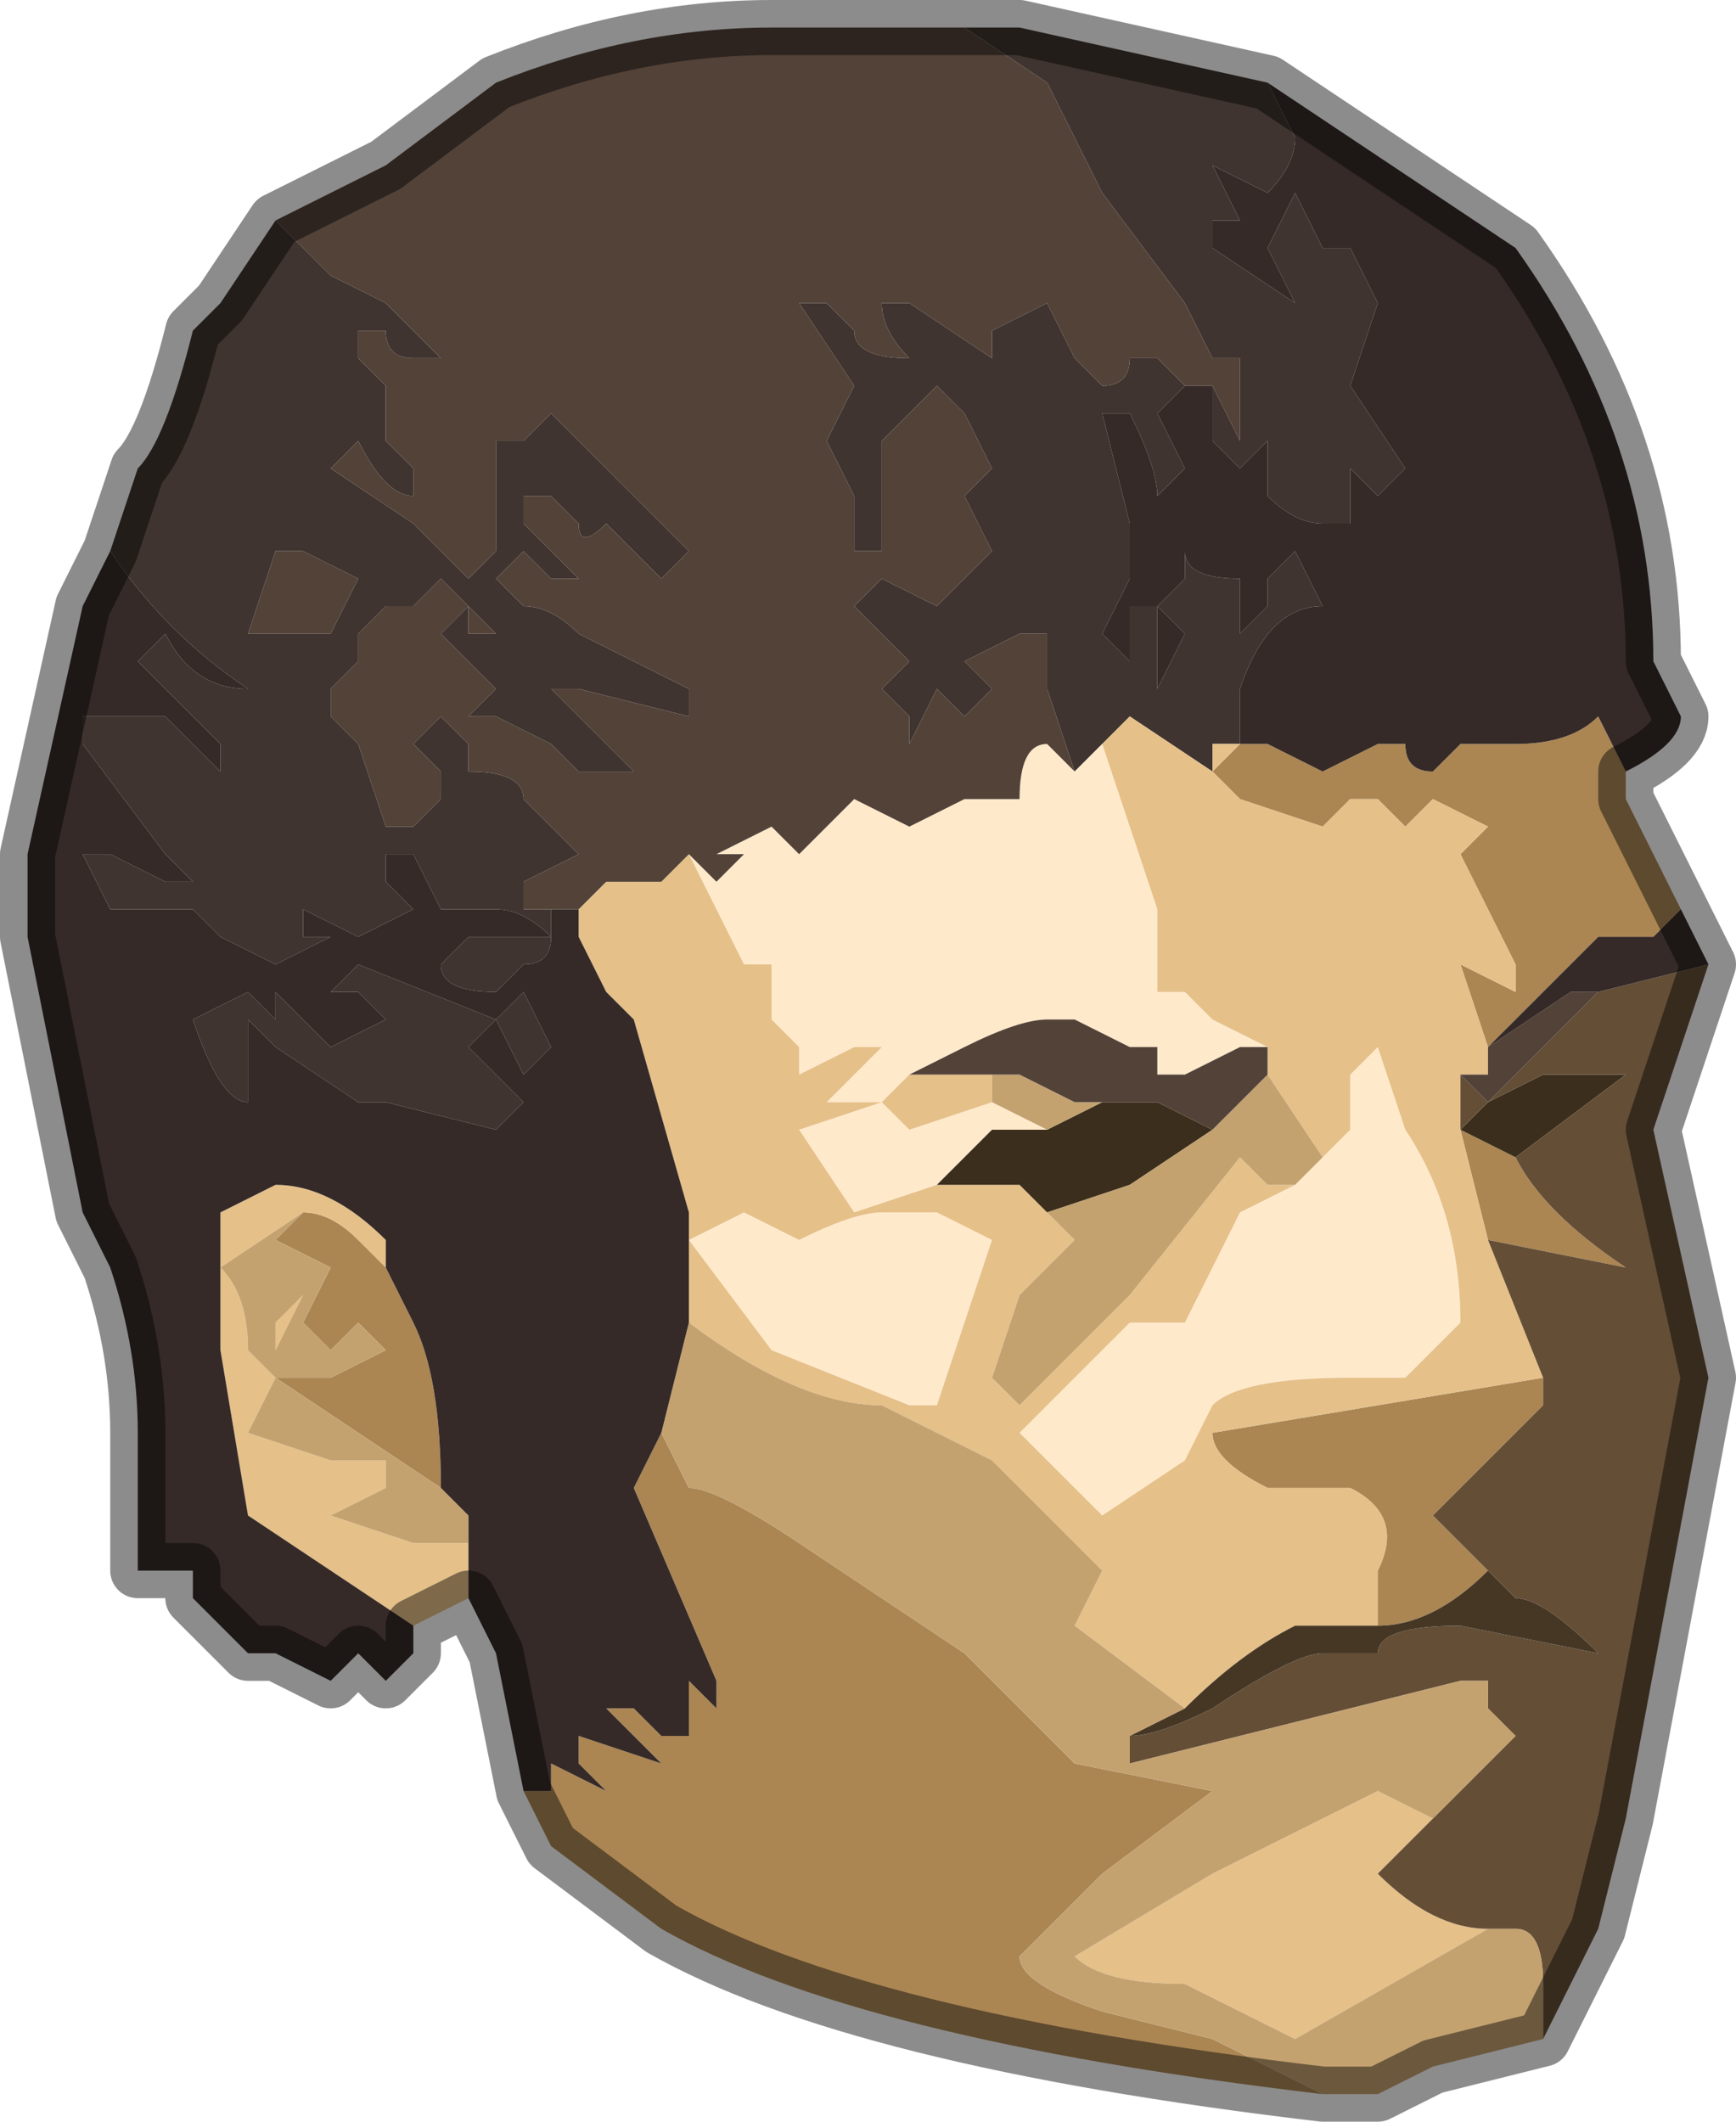 <?xml version="1.0" encoding="UTF-8" standalone="no"?>
<svg xmlns:xlink="http://www.w3.org/1999/xlink" height="3.85px" width="3.15px" xmlns="http://www.w3.org/2000/svg">
  <g transform="matrix(1.0, 0.0, 0.0, 1.0, 1.4, 1.8)">
    <path d="M0.9 -1.65 L0.9 -1.65 0.95 -1.55 Q0.95 -1.5 0.9 -1.45 L0.8 -1.5 0.8 -1.5 0.85 -1.4 0.85 -1.4 0.8 -1.4 0.8 -1.35 0.95 -1.25 0.9 -1.35 0.95 -1.45 1.0 -1.35 1.05 -1.35 1.05 -1.35 1.1 -1.25 1.1 -1.25 1.05 -1.1 1.15 -0.95 1.15 -0.95 1.1 -0.9 1.05 -0.95 1.05 -0.85 1.0 -0.85 Q0.95 -0.85 0.9 -0.9 L0.9 -1.0 0.85 -0.95 0.8 -1.0 0.8 -1.1 0.85 -1.0 0.85 -1.15 0.8 -1.15 0.75 -1.25 0.6 -1.45 0.5 -1.65 0.35 -1.75 0.45 -1.75 0.9 -1.65 M0.75 -1.1 L0.7 -1.05 0.7 -1.05 0.75 -0.95 0.7 -0.9 Q0.7 -0.95 0.65 -1.05 L0.65 -1.05 0.6 -1.05 0.65 -0.85 0.65 -0.75 0.6 -0.65 0.65 -0.6 0.65 -0.6 Q0.65 -0.6 0.65 -0.7 L0.65 -0.7 0.7 -0.7 0.7 -0.55 0.75 -0.65 0.7 -0.7 0.75 -0.75 0.75 -0.8 Q0.75 -0.75 0.85 -0.75 L0.85 -0.7 0.85 -0.65 0.9 -0.7 0.9 -0.75 0.95 -0.8 1.0 -0.7 Q0.9 -0.7 0.85 -0.55 L0.85 -0.45 0.85 -0.45 0.8 -0.45 0.8 -0.4 0.65 -0.5 0.6 -0.45 0.55 -0.4 0.55 -0.4 0.5 -0.55 0.5 -0.65 0.45 -0.65 0.35 -0.6 0.4 -0.55 0.35 -0.5 0.35 -0.5 0.3 -0.55 0.3 -0.55 0.25 -0.45 0.25 -0.5 0.2 -0.55 0.25 -0.6 0.15 -0.7 0.2 -0.75 0.3 -0.7 0.3 -0.7 0.3 -0.7 0.4 -0.8 0.35 -0.9 0.4 -0.95 0.35 -1.05 0.35 -1.05 0.3 -1.1 0.2 -1.0 0.2 -0.8 0.15 -0.8 0.15 -0.85 0.15 -0.9 0.1 -1.0 0.15 -1.1 0.05 -1.25 0.1 -1.25 0.15 -1.2 Q0.15 -1.15 0.25 -1.15 L0.25 -1.15 Q0.2 -1.2 0.2 -1.25 L0.25 -1.25 0.4 -1.15 0.4 -1.2 0.5 -1.25 0.55 -1.15 0.55 -1.15 0.6 -1.1 Q0.65 -1.1 0.65 -1.15 L0.7 -1.15 0.75 -1.1 M-1.2 -0.8 L-1.15 -0.95 Q-1.1 -1.0 -1.05 -1.2 L-1.0 -1.25 -0.9 -1.4 -0.8 -1.3 -0.7 -1.25 -0.65 -1.2 -0.65 -1.2 -0.6 -1.15 -0.65 -1.15 -0.65 -1.15 Q-0.7 -1.15 -0.7 -1.2 L-0.75 -1.2 -0.75 -1.15 -0.7 -1.1 -0.7 -1.0 -0.65 -0.95 -0.65 -0.9 Q-0.7 -0.9 -0.75 -1.0 L-0.8 -0.95 -0.65 -0.85 -0.55 -0.75 -0.55 -0.75 -0.5 -0.8 -0.5 -1.0 -0.45 -1.0 -0.4 -1.05 -0.15 -0.8 -0.2 -0.75 -0.2 -0.75 -0.3 -0.85 Q-0.35 -0.8 -0.35 -0.85 L-0.4 -0.9 -0.45 -0.9 -0.45 -0.85 -0.4 -0.8 -0.35 -0.75 -0.4 -0.75 -0.45 -0.8 -0.5 -0.75 -0.45 -0.7 Q-0.4 -0.7 -0.35 -0.65 L-0.15 -0.55 -0.15 -0.5 -0.35 -0.55 -0.4 -0.55 -0.25 -0.4 -0.35 -0.4 -0.4 -0.45 -0.5 -0.5 -0.55 -0.5 -0.5 -0.55 -0.6 -0.65 -0.55 -0.7 -0.55 -0.65 -0.5 -0.65 -0.55 -0.7 -0.6 -0.75 -0.65 -0.7 -0.7 -0.7 -0.75 -0.65 -0.75 -0.65 -0.7 -0.6 -0.75 -0.65 -0.75 -0.6 -0.8 -0.55 -0.8 -0.5 -0.75 -0.45 -0.7 -0.3 -0.65 -0.3 -0.65 -0.3 -0.65 -0.3 -0.6 -0.35 -0.6 -0.4 -0.65 -0.45 -0.6 -0.5 -0.55 -0.45 -0.55 -0.4 Q-0.45 -0.4 -0.45 -0.35 L-0.35 -0.25 -0.45 -0.2 -0.45 -0.15 -0.4 -0.15 -0.4 -0.1 Q-0.4 -0.05 -0.45 -0.05 L-0.5 0.0 -0.5 0.0 Q-0.6 0.0 -0.6 -0.05 L-0.55 -0.1 -0.45 -0.1 -0.4 -0.1 -0.4 -0.1 Q-0.45 -0.15 -0.5 -0.15 L-0.6 -0.15 -0.65 -0.25 -0.7 -0.25 -0.7 -0.2 -0.65 -0.15 -0.75 -0.1 -0.85 -0.15 -0.85 -0.1 -0.8 -0.1 -0.9 -0.05 -1.0 -0.1 -1.05 -0.15 -1.15 -0.15 -1.2 -0.15 -1.25 -0.25 -1.2 -0.25 -1.1 -0.2 -1.05 -0.2 -1.1 -0.25 -1.25 -0.45 -1.25 -0.5 -1.15 -0.5 -1.1 -0.5 -1.0 -0.4 -1.0 -0.45 -1.1 -0.55 -1.15 -0.6 -1.1 -0.65 Q-1.05 -0.55 -0.95 -0.55 L-0.95 -0.55 Q-1.1 -0.65 -1.2 -0.8 M0.15 -1.0 L0.15 -0.9 0.15 -1.0 M-0.9 -0.65 L-0.85 -0.65 -0.8 -0.65 -0.8 -0.65 -0.75 -0.75 -0.85 -0.8 -0.9 -0.8 -0.95 -0.65 -0.9 -0.65 M-0.45 0.15 L-0.5 0.05 -0.55 0.1 -0.45 0.2 -0.5 0.25 -0.7 0.2 -0.75 0.2 -0.9 0.1 -0.95 0.05 -0.95 0.15 -0.95 0.2 Q-1.0 0.2 -1.05 0.05 L-0.95 0.0 -0.9 0.05 -0.9 0.0 -0.85 0.05 -0.8 0.1 -0.7 0.05 -0.75 0.0 -0.8 0.0 -0.75 -0.05 -0.5 0.05 -0.45 0.0 -0.4 0.1 -0.4 0.1 -0.45 0.15" fill="#3f3430" fill-rule="evenodd" stroke="none"/>
    <path d="M-0.15 -0.25 L-0.1 -0.2 -0.05 -0.25 -0.1 -0.25 0.0 -0.3 0.05 -0.25 0.15 -0.35 0.25 -0.3 0.35 -0.35 0.45 -0.35 Q0.45 -0.45 0.5 -0.45 L0.55 -0.4 0.55 -0.4 0.6 -0.45 0.7 -0.15 0.7 0.0 0.7 0.0 0.75 0.0 0.8 0.05 0.9 0.1 0.85 0.1 0.75 0.15 0.7 0.15 0.7 0.1 0.65 0.1 0.55 0.05 0.5 0.05 Q0.45 0.05 0.35 0.1 L0.25 0.15 0.2 0.2 0.15 0.2 0.1 0.2 0.2 0.1 0.15 0.1 0.05 0.15 0.05 0.1 0.0 0.05 0.0 -0.05 -0.05 -0.05 -0.1 -0.15 -0.15 -0.25 M1.0 0.3 L1.05 0.25 1.05 0.15 1.1 0.1 1.15 0.25 Q1.25 0.4 1.25 0.6 L1.15 0.7 1.05 0.7 Q0.85 0.7 0.8 0.75 L0.75 0.85 0.6 0.95 0.55 0.9 0.45 0.8 0.65 0.6 0.75 0.6 0.85 0.4 0.95 0.35 1.0 0.3 M0.3 0.35 L0.15 0.4 0.05 0.25 0.2 0.2 0.25 0.25 0.4 0.2 0.5 0.25 0.45 0.25 0.4 0.25 0.3 0.35 M0.05 0.45 Q0.15 0.4 0.2 0.4 L0.3 0.4 0.4 0.45 0.3 0.75 0.25 0.75 0.0 0.65 -0.15 0.45 -0.05 0.4 0.05 0.45" fill="#ffe9cb" fill-rule="evenodd" stroke="none"/>
    <path d="M0.85 -0.45 L0.9 -0.45 1.0 -0.4 1.1 -0.45 1.1 -0.45 1.15 -0.45 Q1.15 -0.4 1.2 -0.4 L1.25 -0.45 1.35 -0.45 Q1.45 -0.45 1.5 -0.5 L1.55 -0.4 1.55 -0.35 1.65 -0.15 1.6 -0.1 1.55 -0.1 1.55 -0.1 1.5 -0.1 1.35 0.05 1.3 0.1 1.25 -0.05 1.35 0.0 1.35 -0.05 1.3 -0.15 1.25 -0.25 1.25 -0.25 1.3 -0.3 1.2 -0.35 1.15 -0.3 1.1 -0.35 1.05 -0.35 1.0 -0.3 0.85 -0.35 0.8 -0.4 0.85 -0.45 M1.0 2.0 Q0.15 1.9 -0.2 1.7 L-0.4 1.55 -0.45 1.45 -0.4 1.45 -0.4 1.4 -0.3 1.45 -0.35 1.4 -0.35 1.35 -0.2 1.4 -0.3 1.3 -0.25 1.3 -0.2 1.35 -0.15 1.35 -0.15 1.25 -0.1 1.3 -0.1 1.25 -0.25 0.9 -0.2 0.8 -0.15 0.9 Q-0.1 0.9 0.05 1.0 L0.35 1.2 0.55 1.4 0.8 1.45 0.6 1.6 Q0.45 1.75 0.45 1.75 0.45 1.8 0.6 1.85 L0.8 1.9 Q0.9 1.95 1.0 2.0 M1.1 1.15 L1.1 1.05 Q1.15 0.95 1.05 0.9 L1.0 0.9 0.9 0.9 Q0.8 0.85 0.8 0.8 L1.4 0.7 1.4 0.75 1.2 0.95 1.3 1.05 Q1.2 1.15 1.1 1.15 M1.3 0.45 L1.25 0.25 1.35 0.3 Q1.4 0.4 1.55 0.5 L1.3 0.45 M-0.7 0.5 L-0.65 0.6 Q-0.6 0.7 -0.6 0.9 L-0.9 0.7 -0.85 0.7 -0.8 0.7 -0.7 0.65 -0.75 0.6 -0.8 0.65 -0.85 0.6 -0.8 0.5 -0.9 0.45 -0.85 0.4 Q-0.8 0.4 -0.75 0.45 L-0.7 0.5" fill="#ab8653" fill-rule="evenodd" stroke="none"/>
    <path d="M-0.55 1.1 L-0.65 1.15 -0.95 0.95 -1.0 0.65 -1.0 0.4 -0.9 0.35 Q-0.8 0.35 -0.7 0.45 L-0.7 0.5 -0.75 0.45 Q-0.8 0.4 -0.85 0.4 L-0.85 0.4 -1.0 0.5 Q-0.95 0.55 -0.95 0.65 L-0.9 0.7 -0.9 0.65 -0.9 0.6 -0.85 0.55 -0.9 0.65 -0.9 0.7 -0.95 0.8 -0.8 0.85 -0.7 0.85 -0.7 0.9 -0.8 0.95 -0.65 1.0 -0.55 1.0 -0.55 1.0 -0.55 1.1 M0.6 -0.45 L0.65 -0.5 0.8 -0.4 0.8 -0.45 0.85 -0.45 0.85 -0.45 0.8 -0.4 0.85 -0.35 1.0 -0.3 1.05 -0.35 1.1 -0.35 1.15 -0.3 1.2 -0.35 1.3 -0.3 1.25 -0.25 1.25 -0.25 1.3 -0.15 1.35 -0.05 1.35 0.0 1.25 -0.05 1.3 0.1 1.3 0.15 1.25 0.15 1.25 0.25 1.3 0.45 1.4 0.7 0.8 0.8 Q0.8 0.85 0.9 0.9 L1.0 0.9 1.05 0.9 Q1.15 0.95 1.1 1.05 L1.1 1.15 0.95 1.15 Q0.85 1.2 0.75 1.3 L0.55 1.15 0.6 1.05 0.5 0.95 0.4 0.85 0.2 0.75 Q0.05 0.75 -0.15 0.6 L-0.15 0.4 -0.25 0.05 -0.3 0.0 -0.35 -0.1 -0.35 -0.15 -0.3 -0.2 -0.25 -0.2 -0.2 -0.2 -0.2 -0.2 -0.15 -0.25 -0.15 -0.25 -0.1 -0.15 -0.05 -0.05 0.0 -0.05 0.0 0.05 0.05 0.1 0.05 0.15 0.15 0.1 0.2 0.1 0.1 0.2 0.15 0.2 0.2 0.2 0.25 0.15 0.4 0.15 0.4 0.2 0.25 0.25 0.2 0.2 0.05 0.25 0.15 0.4 0.3 0.35 0.45 0.35 0.5 0.4 0.55 0.45 0.45 0.55 0.4 0.7 0.45 0.75 0.65 0.55 0.85 0.3 0.9 0.35 0.95 0.35 0.85 0.4 0.75 0.6 0.65 0.6 0.45 0.8 0.55 0.9 0.6 0.95 0.75 0.85 0.8 0.75 Q0.85 0.7 1.05 0.7 L1.15 0.7 1.25 0.6 Q1.25 0.4 1.15 0.25 L1.1 0.1 1.05 0.15 1.05 0.25 1.0 0.3 0.9 0.15 0.9 0.1 0.8 0.05 0.75 0.0 0.7 0.0 0.7 0.0 0.7 -0.15 0.6 -0.45 M1.2 1.5 L1.1 1.6 Q1.2 1.7 1.3 1.7 L0.95 1.9 0.75 1.8 Q0.6 1.8 0.55 1.75 L0.8 1.6 1.1 1.45 1.2 1.5 M0.05 0.45 L-0.05 0.4 -0.15 0.45 0.0 0.65 0.25 0.75 0.3 0.75 0.4 0.45 0.3 0.4 0.2 0.4 Q0.15 0.4 0.05 0.45" fill="#e5c089" fill-rule="evenodd" stroke="none"/>
    <path d="M0.5 0.4 L0.45 0.35 0.3 0.35 0.4 0.25 0.45 0.25 0.5 0.25 0.6 0.2 0.7 0.2 Q0.8 0.25 0.8 0.25 L0.65 0.35 0.5 0.4 M1.25 0.25 L1.3 0.2 1.4 0.15 1.45 0.15 Q1.5 0.15 1.5 0.15 L1.55 0.15 1.35 0.3 1.25 0.25" fill="#3b2e1c" fill-rule="evenodd" stroke="none"/>
    <path d="M1.7 -0.05 L1.65 0.1 1.6 0.25 1.7 0.7 1.55 1.5 1.5 1.7 1.4 1.9 1.4 1.8 Q1.4 1.7 1.35 1.7 L1.3 1.7 Q1.2 1.7 1.1 1.6 L1.2 1.5 1.35 1.35 1.3 1.3 1.3 1.25 1.25 1.25 1.05 1.3 0.65 1.4 0.65 1.35 Q0.7 1.35 0.8 1.3 0.95 1.2 1.0 1.2 L1.1 1.2 Q1.1 1.15 1.25 1.15 L1.5 1.2 Q1.4 1.1 1.35 1.1 L1.3 1.05 1.2 0.95 1.4 0.75 1.4 0.7 1.3 0.45 1.55 0.5 Q1.4 0.4 1.35 0.3 L1.55 0.15 1.5 0.15 Q1.5 0.15 1.45 0.15 L1.4 0.15 1.3 0.2 1.25 0.25 1.25 0.15 1.3 0.2 1.5 0.0 1.7 -0.05" fill="#644e36" fill-rule="evenodd" stroke="none"/>
    <path d="M0.75 1.3 Q0.85 1.2 0.95 1.15 L1.1 1.15 Q1.2 1.15 1.3 1.05 L1.35 1.1 Q1.4 1.1 1.5 1.2 L1.25 1.15 Q1.1 1.15 1.1 1.2 L1.0 1.2 Q0.95 1.2 0.8 1.3 0.7 1.35 0.65 1.35 L0.75 1.3" fill="#463725" fill-rule="evenodd" stroke="none"/>
    <path d="M1.4 1.9 L1.2 1.95 1.1 2.0 1.0 2.0 Q0.9 1.95 0.8 1.9 L0.6 1.85 Q0.45 1.8 0.45 1.75 0.45 1.75 0.6 1.6 L0.8 1.45 0.55 1.4 0.35 1.2 0.05 1.0 Q-0.1 0.9 -0.15 0.9 L-0.2 0.8 -0.15 0.6 Q0.05 0.75 0.2 0.75 L0.4 0.85 0.5 0.95 0.6 1.05 0.55 1.15 0.75 1.3 0.65 1.35 0.65 1.4 1.05 1.3 1.25 1.25 1.3 1.25 1.3 1.3 1.35 1.35 1.2 1.5 1.1 1.45 0.8 1.6 0.55 1.75 Q0.6 1.8 0.75 1.8 L0.95 1.9 1.3 1.7 1.35 1.7 Q1.4 1.7 1.4 1.8 L1.4 1.9 M0.9 0.15 L1.0 0.3 0.95 0.35 0.9 0.35 0.85 0.3 0.65 0.55 0.45 0.75 0.4 0.7 0.45 0.55 0.55 0.45 0.5 0.4 0.65 0.35 0.8 0.25 0.9 0.15 M0.4 0.2 L0.4 0.15 0.45 0.15 0.55 0.2 0.65 0.2 0.7 0.2 0.6 0.2 0.5 0.25 0.4 0.2 M0.75 0.15 L0.7 0.15 0.75 0.15 M-0.6 0.9 L-0.55 0.95 -0.55 1.0 -0.55 1.0 -0.65 1.0 -0.8 0.95 -0.7 0.9 -0.7 0.85 -0.8 0.85 -0.95 0.8 -0.9 0.7 -0.9 0.65 -0.85 0.55 -0.9 0.6 -0.9 0.65 -0.9 0.7 -0.95 0.65 Q-0.95 0.55 -1.0 0.5 L-0.85 0.4 -0.85 0.4 -0.9 0.45 -0.8 0.5 -0.85 0.6 -0.8 0.65 -0.75 0.6 -0.7 0.65 -0.8 0.7 -0.85 0.7 -0.9 0.7 -0.6 0.9" fill="#c4a270" fill-rule="evenodd" stroke="none"/>
    <path d="M0.8 -1.1 L0.75 -1.1 0.7 -1.15 0.65 -1.15 Q0.65 -1.1 0.6 -1.1 L0.55 -1.15 0.55 -1.15 0.5 -1.25 0.4 -1.2 0.4 -1.15 0.25 -1.25 0.2 -1.25 Q0.2 -1.2 0.25 -1.15 L0.25 -1.15 Q0.15 -1.15 0.15 -1.2 L0.1 -1.25 0.05 -1.25 0.15 -1.1 0.1 -1.0 0.15 -0.9 0.15 -0.85 0.15 -0.8 0.2 -0.8 0.2 -1.0 0.3 -1.1 0.35 -1.05 0.35 -1.05 0.4 -0.95 0.35 -0.9 0.4 -0.8 0.3 -0.7 0.3 -0.7 0.3 -0.7 0.2 -0.75 0.15 -0.7 0.25 -0.6 0.2 -0.55 0.25 -0.5 0.25 -0.45 0.3 -0.55 0.3 -0.55 0.35 -0.5 0.35 -0.5 0.4 -0.55 0.35 -0.6 0.45 -0.65 0.5 -0.65 0.5 -0.55 0.55 -0.4 0.5 -0.45 Q0.45 -0.45 0.45 -0.35 L0.35 -0.35 0.25 -0.3 0.15 -0.35 0.05 -0.25 0.0 -0.3 -0.1 -0.25 -0.05 -0.25 -0.1 -0.2 -0.15 -0.25 -0.15 -0.25 -0.2 -0.2 -0.2 -0.2 -0.25 -0.2 -0.3 -0.2 -0.35 -0.15 -0.35 -0.15 -0.4 -0.15 -0.45 -0.15 -0.45 -0.2 -0.35 -0.25 -0.45 -0.35 Q-0.45 -0.4 -0.55 -0.4 L-0.55 -0.45 -0.6 -0.5 -0.65 -0.45 -0.6 -0.4 -0.6 -0.35 -0.65 -0.3 -0.65 -0.3 -0.65 -0.3 -0.7 -0.3 -0.75 -0.45 -0.8 -0.5 -0.8 -0.55 -0.75 -0.6 -0.75 -0.65 -0.7 -0.6 -0.75 -0.65 -0.75 -0.65 -0.7 -0.7 -0.65 -0.7 -0.6 -0.75 -0.55 -0.7 -0.5 -0.65 -0.55 -0.65 -0.55 -0.7 -0.6 -0.65 -0.5 -0.55 -0.55 -0.5 -0.5 -0.5 -0.4 -0.45 -0.35 -0.4 -0.25 -0.4 -0.4 -0.55 -0.35 -0.55 -0.15 -0.5 -0.15 -0.55 -0.35 -0.65 Q-0.4 -0.7 -0.45 -0.7 L-0.5 -0.75 -0.45 -0.8 -0.4 -0.75 -0.35 -0.75 -0.4 -0.8 -0.45 -0.85 -0.45 -0.9 -0.4 -0.9 -0.35 -0.85 Q-0.35 -0.8 -0.3 -0.85 L-0.2 -0.75 -0.2 -0.75 -0.15 -0.8 -0.4 -1.05 -0.45 -1.0 -0.5 -1.0 -0.5 -0.8 -0.55 -0.75 -0.55 -0.75 -0.65 -0.85 -0.8 -0.95 -0.75 -1.0 Q-0.7 -0.9 -0.65 -0.9 L-0.65 -0.95 -0.7 -1.0 -0.7 -1.1 -0.75 -1.15 -0.75 -1.2 -0.7 -1.2 Q-0.7 -1.15 -0.65 -1.15 L-0.65 -1.15 -0.6 -1.15 -0.65 -1.2 -0.65 -1.2 -0.7 -1.25 -0.8 -1.3 -0.9 -1.4 -0.7 -1.5 -0.5 -1.65 Q-0.25 -1.75 0.0 -1.75 L0.25 -1.75 0.35 -1.75 0.5 -1.65 0.6 -1.45 0.75 -1.25 0.8 -1.15 0.85 -1.15 0.85 -1.0 0.8 -1.1 M0.15 -1.0 L0.15 -0.9 0.15 -1.0 M0.9 0.1 L0.9 0.15 0.8 0.25 Q0.8 0.25 0.7 0.2 L0.65 0.2 0.55 0.2 0.45 0.15 0.4 0.15 0.25 0.15 0.35 0.1 Q0.45 0.05 0.5 0.05 L0.55 0.05 0.65 0.1 0.7 0.1 0.7 0.15 0.75 0.15 0.85 0.1 0.9 0.1 M1.25 0.15 L1.3 0.15 1.3 0.1 1.45 0.0 1.5 0.0 1.5 0.0 1.3 0.2 1.25 0.15 M-0.9 -0.65 L-0.95 -0.65 -0.9 -0.8 -0.85 -0.8 -0.75 -0.75 -0.8 -0.65 -0.8 -0.65 -0.85 -0.65 -0.9 -0.65" fill="#534238" fill-rule="evenodd" stroke="none"/>
    <path d="M0.9 -1.65 L0.9 -1.65 1.35 -1.35 Q1.6 -1.0 1.6 -0.6 L1.65 -0.5 Q1.65 -0.45 1.55 -0.4 L1.5 -0.5 Q1.45 -0.45 1.35 -0.45 L1.25 -0.45 1.2 -0.4 Q1.15 -0.4 1.15 -0.45 L1.1 -0.45 1.1 -0.45 1.0 -0.4 0.9 -0.45 0.85 -0.45 0.85 -0.55 Q0.9 -0.7 1.0 -0.7 L0.95 -0.8 0.9 -0.75 0.9 -0.7 0.85 -0.65 0.85 -0.7 0.85 -0.75 Q0.75 -0.75 0.75 -0.8 L0.75 -0.75 0.7 -0.7 0.75 -0.65 0.7 -0.55 0.7 -0.7 0.65 -0.7 0.65 -0.7 Q0.65 -0.6 0.65 -0.6 L0.65 -0.6 0.6 -0.65 0.65 -0.75 0.65 -0.85 0.6 -1.05 0.65 -1.05 0.65 -1.05 Q0.7 -0.95 0.7 -0.9 L0.75 -0.95 0.7 -1.05 0.7 -1.05 0.75 -1.1 0.8 -1.1 0.8 -1.0 0.85 -0.95 0.9 -1.0 0.9 -0.9 Q0.95 -0.85 1.0 -0.85 L1.05 -0.85 1.05 -0.95 1.1 -0.9 1.15 -0.95 1.15 -0.95 1.05 -1.1 1.1 -1.25 1.1 -1.25 1.05 -1.35 1.05 -1.35 1.0 -1.35 0.95 -1.45 0.9 -1.35 0.95 -1.25 0.8 -1.35 0.8 -1.4 0.85 -1.4 0.85 -1.4 0.8 -1.5 0.8 -1.5 0.9 -1.45 Q0.95 -1.5 0.95 -1.55 L0.9 -1.65 0.9 -1.65 M1.65 -0.15 L1.7 -0.05 1.7 -0.05 1.5 0.0 1.5 0.0 1.45 0.0 1.3 0.1 1.35 0.05 1.5 -0.1 1.55 -0.1 1.55 -0.1 1.6 -0.1 1.65 -0.15 M-0.45 1.45 L-0.5 1.2 -0.55 1.1 -0.55 1.0 -0.55 0.95 -0.6 0.9 Q-0.6 0.7 -0.65 0.6 L-0.7 0.5 -0.7 0.45 Q-0.8 0.35 -0.9 0.35 L-1.0 0.4 -1.0 0.65 -0.95 0.95 -0.65 1.15 -0.65 1.2 -0.7 1.25 -0.75 1.2 -0.8 1.25 -0.9 1.2 -0.95 1.2 -1.0 1.15 -1.05 1.1 -1.05 1.05 -1.1 1.05 -1.15 1.05 -1.15 0.9 -1.15 0.8 Q-1.15 0.65 -1.2 0.5 L-1.25 0.4 -1.35 -0.1 -1.35 -0.25 -1.25 -0.7 -1.2 -0.8 Q-1.1 -0.65 -0.95 -0.55 L-0.95 -0.55 Q-1.05 -0.55 -1.1 -0.65 L-1.15 -0.6 -1.1 -0.55 -1.0 -0.45 -1.0 -0.4 -1.1 -0.5 -1.15 -0.5 -1.25 -0.5 -1.25 -0.45 -1.1 -0.25 -1.05 -0.2 -1.1 -0.2 -1.2 -0.25 -1.25 -0.25 -1.2 -0.15 -1.15 -0.15 -1.05 -0.15 -1.0 -0.1 -0.9 -0.05 -0.8 -0.1 -0.85 -0.1 -0.85 -0.15 -0.75 -0.1 -0.65 -0.15 -0.7 -0.2 -0.7 -0.25 -0.65 -0.25 -0.6 -0.15 -0.5 -0.15 Q-0.45 -0.15 -0.4 -0.1 L-0.4 -0.1 -0.45 -0.1 -0.55 -0.1 -0.6 -0.05 Q-0.6 0.0 -0.5 0.0 L-0.5 0.0 -0.45 -0.05 Q-0.4 -0.05 -0.4 -0.1 L-0.4 -0.15 -0.35 -0.15 -0.35 -0.15 -0.35 -0.1 -0.3 0.0 -0.25 0.05 -0.15 0.4 -0.15 0.6 -0.2 0.8 -0.25 0.9 -0.1 1.25 -0.1 1.3 -0.15 1.25 -0.15 1.35 -0.2 1.35 -0.25 1.3 -0.3 1.3 -0.2 1.4 -0.35 1.35 -0.35 1.4 -0.3 1.45 -0.4 1.4 -0.4 1.45 -0.45 1.45 M-0.45 0.15 L-0.4 0.1 -0.4 0.1 -0.45 0.0 -0.5 0.05 -0.75 -0.05 -0.8 0.0 -0.75 0.0 -0.7 0.05 -0.8 0.1 -0.85 0.05 -0.9 0.0 -0.9 0.05 -0.95 0.0 -1.05 0.05 Q-1.0 0.2 -0.95 0.2 L-0.95 0.15 -0.95 0.05 -0.9 0.1 -0.75 0.2 -0.7 0.2 -0.5 0.25 -0.45 0.2 -0.55 0.1 -0.5 0.05 -0.45 0.15" fill="#352a27" fill-rule="evenodd" stroke="none"/>
    <path d="M1.55 -0.4 Q1.65 -0.45 1.65 -0.5 L1.6 -0.6 Q1.6 -1.0 1.35 -1.35 L0.9 -1.65 0.9 -1.65 0.45 -1.75 0.35 -1.75 0.25 -1.75 0.0 -1.75 Q-0.25 -1.75 -0.5 -1.65 L-0.7 -1.5 -0.9 -1.4 -1.0 -1.25 -1.05 -1.2 Q-1.1 -1.0 -1.15 -0.95 L-1.2 -0.8 -1.25 -0.7 -1.35 -0.25 -1.35 -0.1 -1.25 0.4 -1.2 0.5 Q-1.15 0.65 -1.15 0.8 L-1.15 0.9 -1.15 1.05 -1.1 1.05 -1.05 1.05 -1.05 1.1 -1.0 1.15 -0.95 1.2 -0.9 1.2 -0.8 1.25 -0.75 1.2 -0.7 1.25 -0.65 1.2 -0.65 1.15 -0.55 1.1 -0.5 1.2 -0.45 1.45 -0.4 1.55 -0.2 1.7 Q0.15 1.9 1.0 2.0 L1.1 2.0 1.2 1.95 1.4 1.9 1.5 1.7 1.55 1.5 1.7 0.7 1.6 0.25 1.65 0.1 1.7 -0.05 1.7 -0.05 1.65 -0.15 1.55 -0.35 1.55 -0.4 Z" fill="none" stroke="#000000" stroke-linecap="round" stroke-linejoin="round" stroke-opacity="0.451" stroke-width="0.1"/>
  </g>
</svg>
